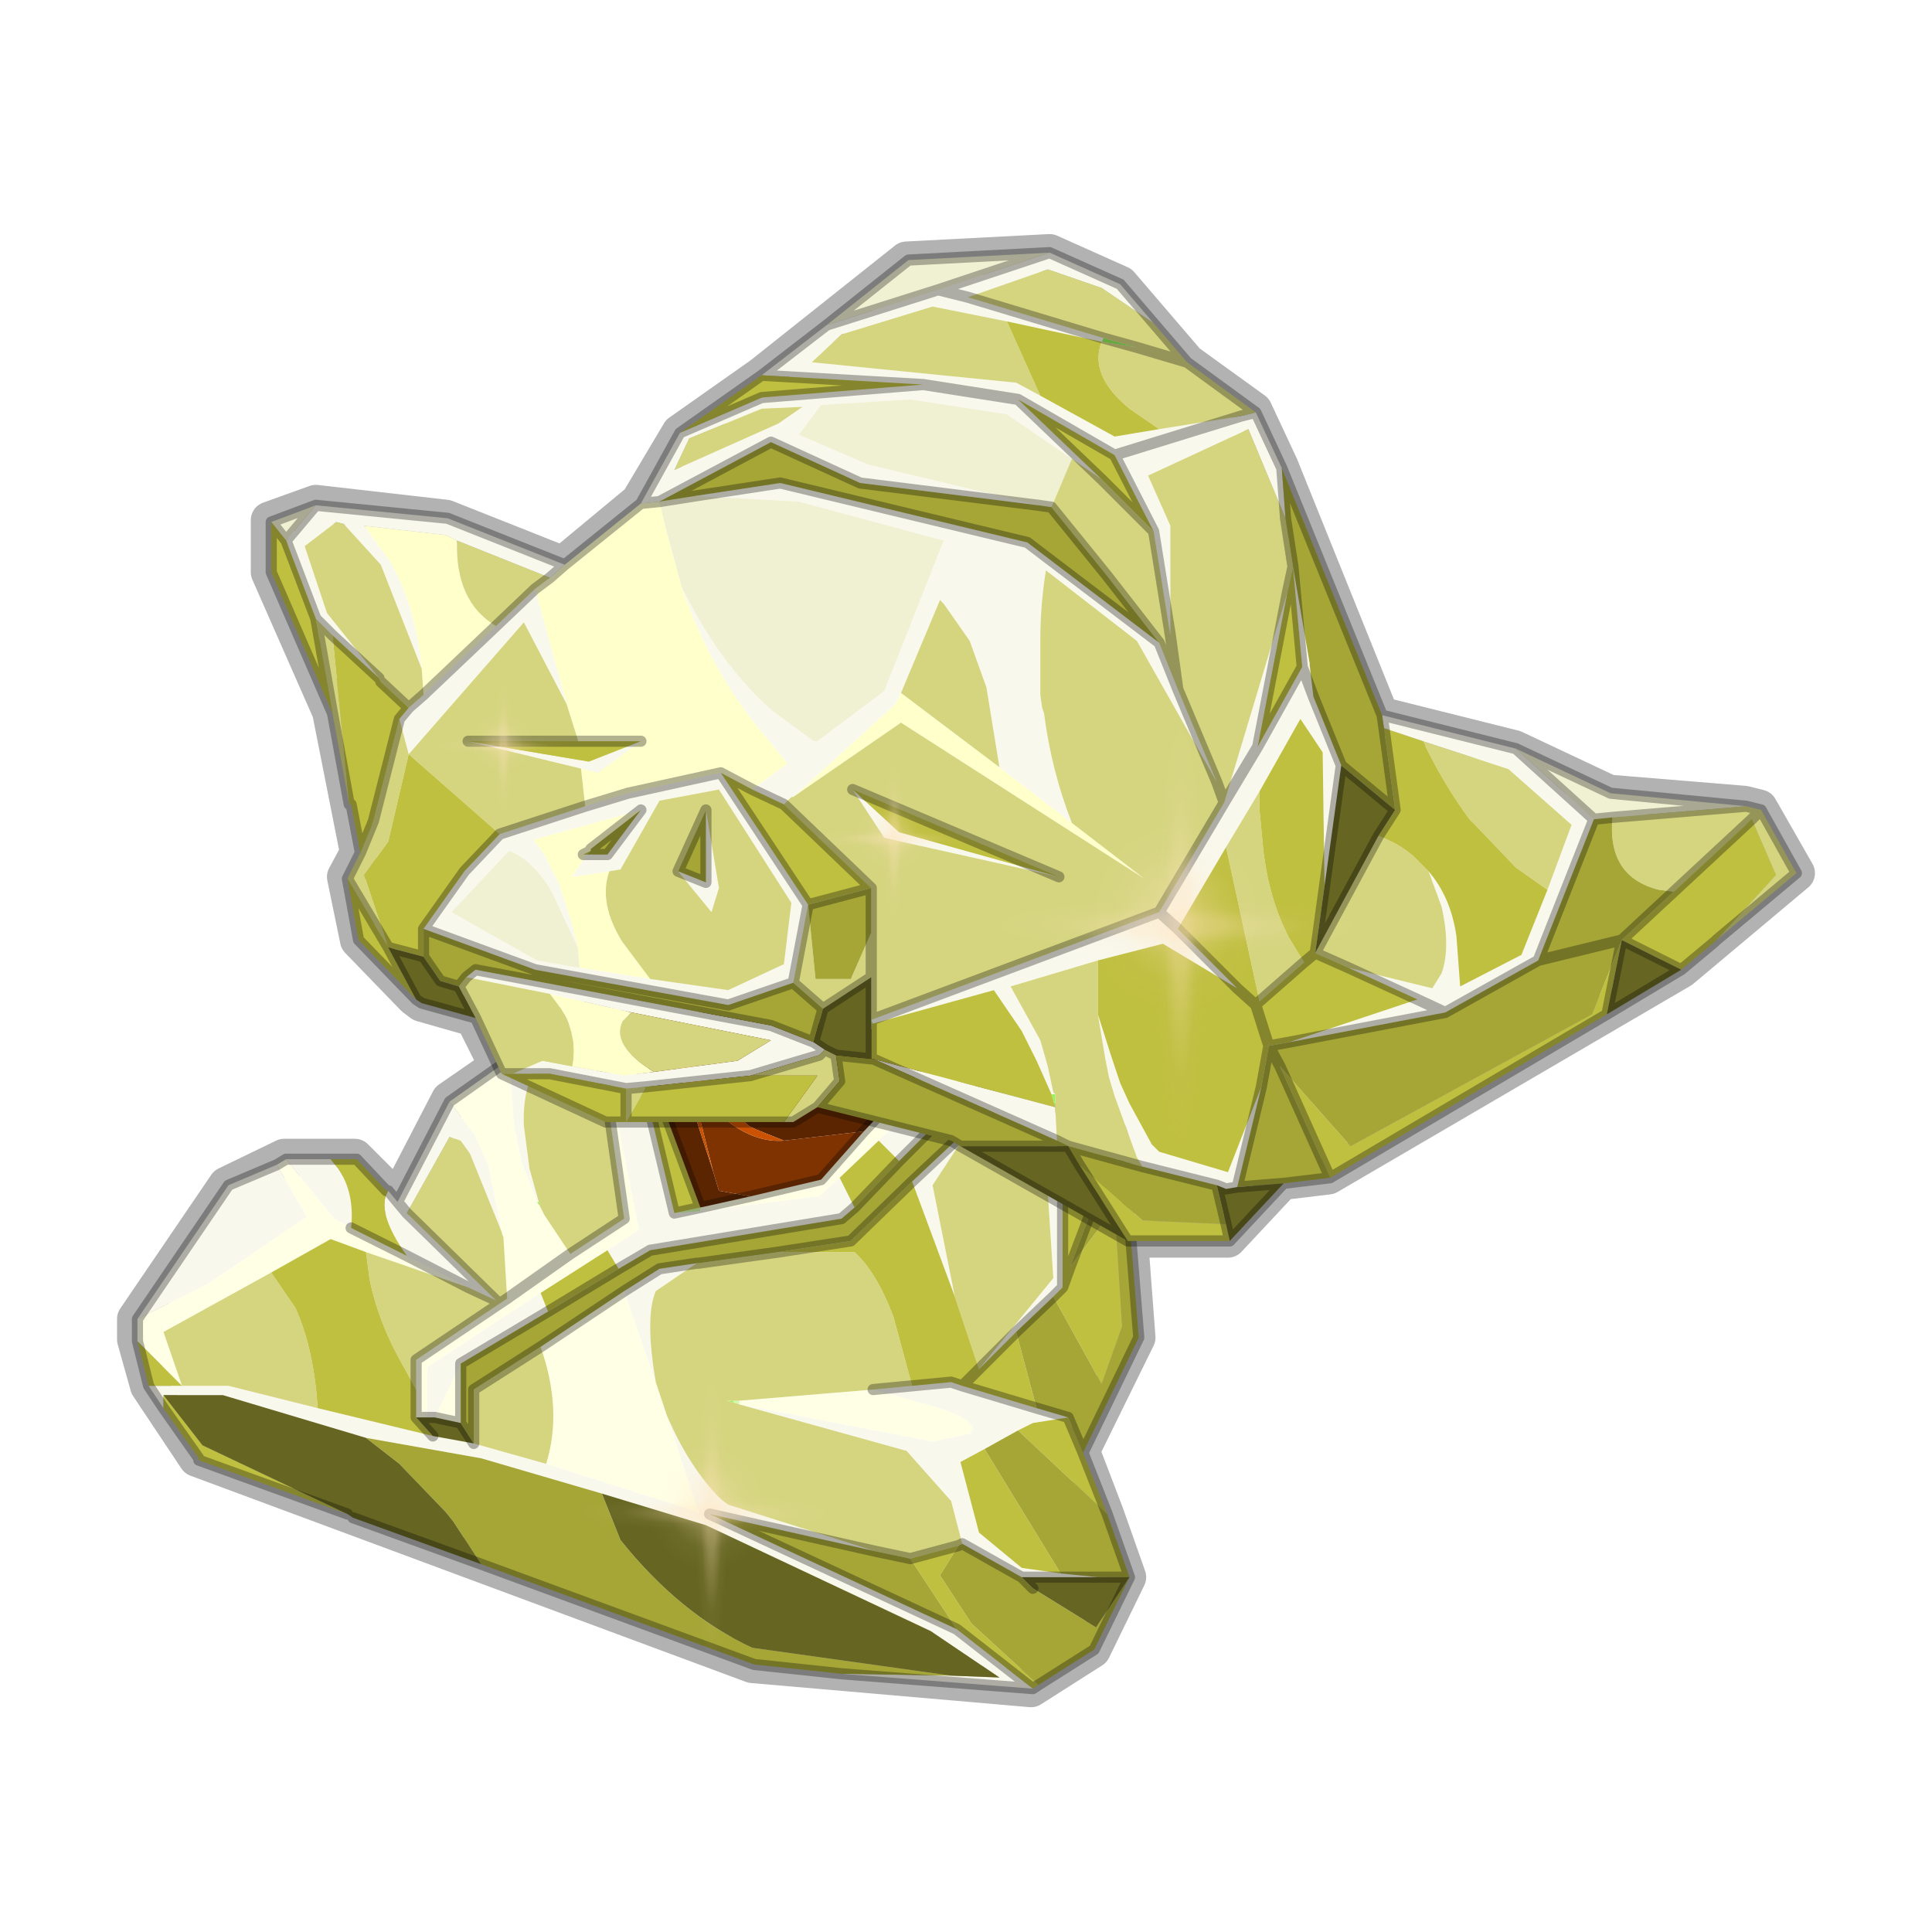 <?xml version="1.0" encoding="UTF-8" standalone="no"?>
<svg xmlns:xlink="http://www.w3.org/1999/xlink" height="52.0px" width="52.0px" xmlns="http://www.w3.org/2000/svg">
  <g transform="matrix(1.0, 0.0, 0.0, 1.0, 0.0, 0.0)">
    <use height="56.0" transform="matrix(1.0, 0.0, 0.0, 1.0, -2.0, -2.0)" width="56.0" xlink:href="#shape0"/>
    <use height="81.5" transform="matrix(0.058, 0.0, 0.0, 0.058, 21.65, 20.25)" width="81.5" xlink:href="#sprite0"/>
    <use height="81.5" transform="matrix(0.048, 0.0, 0.0, 0.048, 11.55, 18.15)" width="81.5" xlink:href="#sprite0"/>
    <use height="0.0" transform="matrix(0.101, 0.0, 0.0, 0.134, 28.55, 19.3)" width="0.0" xlink:href="#sprite2"/>
    <use height="0.0" transform="matrix(0.086, 0.023, -0.015, 0.058, 22.85, 37.25)" width="0.0" xlink:href="#sprite2"/>
    <use height="0.0" transform="matrix(0.109, 0.029, -0.006, 0.022, 15.7, 41.0)" width="0.0" xlink:href="#sprite2"/>
    <use height="0.0" transform="matrix(0.022, 0.038, -0.064, 0.037, 39.6, 24.9)" width="0.0" xlink:href="#sprite2"/>
    <use height="0.0" transform="matrix(0.02, 0.035, -0.05, 0.029, 16.8, 24.95)" width="0.0" xlink:href="#sprite2"/>
    <use height="81.5" transform="matrix(0.134, 0.0, 0.0, 0.151, 26.2, 18.85)" width="81.5" xlink:href="#sprite0"/>
    <use height="81.5" transform="matrix(0.089, 0.0, 0.0, 0.1, 15.45, 36.7)" width="81.5" xlink:href="#sprite0"/>
  </g>
  <defs>
    <g id="shape0" transform="matrix(1.0, 0.0, 0.0, 1.0, 2.0, 2.0)">
      <path d="M52.0 0.0 L52.0 52.0 0.0 52.0 0.0 0.0 52.0 0.0" fill="#795fa9" fill-opacity="0.0" fill-rule="evenodd" stroke="none"/>
      <path d="M47.35 21.75 L48.35 23.5 45.25 26.1 35.75 31.65 34.5 31.8 33.05 33.35 30.4 33.35 30.6 36.0 29.1 39.05 29.75 40.75 30.35 42.45 29.4 44.4 27.75 45.45 20.25 44.8 5.3 39.25 4.0 37.3 3.65 36.05 3.65 35.5 6.1 31.9 7.65 31.15 9.55 31.15 10.7 32.3 12.1 29.6 13.4 28.7 12.75 27.4 11.35 27.0 11.15 26.85 9.65 25.3 9.3 23.6 9.65 22.95 8.9 19.15 7.25 15.4 7.25 14.0 8.5 13.55 12.0 13.95 15.15 15.2 17.2 13.5 18.3 11.65 20.5 10.1 24.4 7.0 28.25 6.8 30.15 7.65 31.95 9.75 33.75 11.05 34.45 12.55 37.15 19.25 40.75 20.15 43.3 21.35 46.95 21.65 47.35 21.75 Z" fill="none" stroke="#000000" stroke-linecap="round" stroke-linejoin="round" stroke-opacity="0.302" stroke-width="1.0"/>
      <path d="M14.45 32.35 L14.5 32.35 14.55 32.5 14.45 32.35 M13.5 33.2 L13.5 33.15 13.55 33.3 13.5 33.2 M19.75 37.75 L19.55 37.7 19.75 37.7 19.75 37.75" fill="#92f458" fill-rule="evenodd" stroke="none"/>
      <path d="M18.85 32.6 L18.15 32.65 18.85 32.5 18.85 32.6 M19.9 37.7 L19.9 37.8 19.75 37.75 19.75 37.7 19.9 37.7" fill="#d1fba6" fill-rule="evenodd" stroke="none"/>
      <path d="M12.1 29.65 L13.8 28.45 13.75 29.1 13.85 30.35 14.05 31.3 14.45 32.3 14.45 32.35 14.55 32.5 14.65 32.7 15.35 33.75 16.8 32.8 16.05 27.55 16.1 27.55 17.2 33.1 16.35 33.65 14.55 34.8 11.5 36.8 11.5 38.15 11.2 38.15 11.2 37.4 11.2 36.6 13.65 34.95 15.35 33.75 13.65 34.95 13.55 33.3 13.5 33.15 13.15 31.4 12.8 30.6 12.7 30.45 12.1 29.65 M25.1 28.5 L25.65 28.85 23.65 30.7 22.6 31.7 22.05 32.2 18.85 32.6 18.85 32.5 20.2 32.2 22.1 31.75 23.25 30.45 25.1 28.5 M3.7 36.1 L3.7 35.5 5.6 34.55 8.25 32.75 7.45 31.35 7.7 31.2 9.0 32.8 9.45 33.05 10.95 33.8 12.6 34.65 9.85 33.7 8.9 33.35 7.3 34.25 4.4 35.85 4.9 37.3 3.7 36.1 M16.8 34.75 L17.65 37.2 17.95 38.1 18.8 40.7 14.7 39.4 Q15.15 37.95 14.55 36.25 L16.8 34.75 M12.4 36.7 L12.4 38.3 11.7 38.15 12.4 36.7 M23.5 37.4 L24.95 37.8 25.3 37.9 Q26.45 38.3 26.1 38.6 L26.05 38.6 25.1 38.8 19.9 37.8 19.9 37.7 23.5 37.4" fill="#ffffe6" fill-rule="evenodd" stroke="none"/>
      <path d="M7.7 31.2 L8.9 31.2 9.1 31.45 Q9.55 32.1 9.45 33.05 L9.0 32.8 7.7 31.2 M10.45 32.05 L10.7 32.35 12.1 29.65 12.7 30.45 12.8 30.6 13.15 31.4 13.5 33.15 12.65 31.05 12.4 30.7 12.1 30.6 10.95 32.65 10.7 32.35 10.95 32.65 13.35 35.0 12.6 34.65 10.95 33.8 Q10.1 32.6 10.45 32.05 M13.8 28.45 L15.95 26.95 16.75 27.0 16.8 27.0 18.15 32.65 18.85 32.6 22.05 32.2 22.6 31.7 23.0 32.5 22.65 32.8 17.5 33.65 16.65 34.15 16.35 33.65 17.2 33.1 16.1 27.55 16.05 27.55 14.6 28.5 Q14.05 29.15 14.1 30.3 L14.25 31.45 14.5 32.35 14.45 32.35 14.45 32.3 14.05 31.3 13.85 30.35 13.75 29.1 13.8 28.45 M25.65 28.85 L26.25 29.2 24.2 31.25 23.65 30.7 25.65 28.85 M28.05 29.75 L28.6 29.9 28.6 34.65 28.35 34.9 27.35 35.85 26.35 36.85 28.35 34.4 28.05 29.75 M27.8 45.45 L22.65 45.05 25.6 45.1 26.9 45.15 25.05 43.9 19.0 41.05 16.2 40.2 12.95 39.25 9.85 38.7 6.0 37.55 4.4 37.55 4.4 37.9 4.0 37.3 4.9 37.3 6.15 37.3 8.55 37.9 11.65 38.65 12.75 38.85 14.7 39.4 18.8 40.7 17.95 38.1 Q18.55 39.5 19.4 40.35 L19.6 40.5 23.55 41.75 19.1 40.75 25.75 43.85 27.8 45.45 M3.7 35.5 L6.15 31.9 7.45 31.35 8.25 32.75 5.6 34.55 3.7 35.5 M15.95 26.95 L16.05 27.55 15.95 26.95 M13.5 33.2 L13.5 33.15 13.5 33.2 M16.8 34.75 L17.75 34.15 18.75 34.0 17.65 34.75 Q17.35 35.45 17.65 37.2 L16.8 34.75 M24.55 31.8 L26.15 30.3 25.1 31.9 25.7 34.9 24.55 31.8 M14.55 34.8 L14.75 35.3 12.4 36.7 11.7 38.15 11.5 38.15 11.5 36.8 14.55 34.8 M23.5 37.4 L24.55 37.3 25.6 37.2 25.9 37.3 27.9 37.9 28.75 38.15 27.8 38.3 27.4 38.5 26.5 39.0 25.85 39.35 26.35 41.25 27.5 42.2 28.55 42.35 29.55 42.45 27.5 42.45 25.9 41.55 25.6 40.4 24.4 39.05 19.9 37.8 25.1 38.8 26.05 38.6 26.1 38.6 Q26.45 38.3 25.3 37.9 L24.95 37.8 23.5 37.4" fill="#f9f8ec" fill-rule="evenodd" stroke="none"/>
      <path d="M27.05 29.45 L28.05 29.75 28.35 34.4 26.35 36.85 25.7 34.9 25.1 31.9 26.15 30.3 27.05 29.45 M4.9 37.3 L4.4 35.85 7.3 34.25 7.95 35.2 Q8.45 36.3 8.55 37.9 L6.15 37.3 4.9 37.3 M9.85 33.7 L12.6 34.65 13.35 35.0 10.95 32.65 12.1 30.6 12.4 30.7 12.65 31.05 13.5 33.15 13.5 33.2 13.55 33.3 13.65 34.95 11.2 36.6 11.2 37.4 10.9 36.85 Q10.2 35.65 9.95 34.45 L9.85 33.7 M14.5 32.35 L14.25 31.45 14.1 30.3 Q14.05 29.15 14.6 28.5 L16.05 27.55 16.8 32.8 15.35 33.75 14.65 32.7 14.55 32.5 14.5 32.35 M18.75 34.0 L18.8 34.0 20.95 33.7 23.0 33.7 Q23.6 34.25 24.05 35.45 L24.55 37.3 23.5 37.4 19.9 37.7 19.75 37.7 19.55 37.7 19.75 37.75 19.9 37.8 24.4 39.05 25.6 40.4 25.9 41.55 25.8 41.6 24.5 41.95 23.55 41.75 19.6 40.5 19.4 40.35 Q18.55 39.5 17.95 38.1 L17.65 37.2 Q17.35 35.45 17.65 34.75 L18.75 34.0 M12.75 38.85 L12.75 37.4 14.55 36.25 Q15.15 37.95 14.7 39.4 L12.75 38.85" fill="#d5d580" fill-rule="evenodd" stroke="none"/>
      <path d="M8.9 31.2 L9.6 31.2 10.4 32.05 10.45 32.05 Q10.1 32.6 10.95 33.8 L9.45 33.05 Q9.55 32.1 9.1 31.45 L8.9 31.2 M28.6 29.9 L30.2 30.4 28.8 34.1 28.6 34.65 28.6 29.9 M29.15 39.1 L29.8 40.75 27.4 38.5 27.8 38.3 28.75 38.15 29.15 39.1 M27.95 45.35 L27.8 45.45 25.75 43.85 24.5 41.95 25.8 41.6 25.3 42.4 26.15 43.7 27.95 45.35 M9.35 40.75 L5.35 39.3 5.35 39.25 4.4 37.9 4.4 37.55 5.45 38.9 9.35 40.75 M4.0 37.3 L3.7 36.1 4.9 37.3 4.0 37.3 M7.3 34.25 L8.9 33.35 9.85 33.7 9.95 34.45 Q10.2 35.65 10.9 36.85 L11.2 37.4 11.2 38.15 11.65 38.65 8.55 37.9 Q8.45 36.3 7.95 35.2 L7.3 34.25 M20.95 33.7 L22.9 33.4 24.55 31.8 25.7 34.9 26.35 36.85 25.9 37.3 26.35 36.85 27.35 35.85 27.9 37.9 25.9 37.3 25.6 37.2 24.55 37.3 24.05 35.45 Q23.6 34.25 23.0 33.7 L20.95 33.7 M16.35 33.65 L16.65 34.15 14.75 35.3 14.55 34.8 16.35 33.65 M23.0 32.5 L22.6 31.7 23.65 30.7 24.2 31.25 23.0 32.5 M18.15 32.65 L16.8 27.0 18.85 32.5 18.15 32.65 M28.35 34.9 L28.6 34.65 28.8 34.1 30.0 32.5 30.2 35.7 29.65 37.25 28.35 34.9 M28.55 42.35 L27.5 42.2 26.35 41.25 25.85 39.35 26.5 39.0 28.55 42.35" fill="#bfbf40" fill-rule="evenodd" stroke="none"/>
      <path d="M26.25 29.2 L27.05 29.45 26.15 30.3 24.55 31.8 22.9 33.4 20.95 33.7 18.8 34.0 18.75 34.0 17.75 34.15 16.8 34.75 14.55 36.25 12.75 37.4 12.75 38.85 12.4 38.3 12.4 36.7 14.75 35.3 16.65 34.15 17.5 33.65 22.65 32.8 23.0 32.5 24.2 31.25 26.25 29.2 M30.2 30.4 L30.65 36.0 29.15 39.1 28.75 38.15 27.9 37.9 27.35 35.85 28.35 34.9 29.65 37.25 30.2 35.7 30.0 32.5 28.8 34.1 30.2 30.4 M29.8 40.75 L30.4 42.45 29.45 44.4 27.95 45.35 26.15 43.7 25.3 42.4 25.8 41.6 25.9 41.55 27.5 42.45 27.8 42.75 29.5 43.8 30.4 42.45 29.55 42.45 28.55 42.35 26.5 39.0 27.4 38.5 29.8 40.75 M22.65 45.05 L20.3 44.8 12.95 42.1 12.2 40.95 12.0 40.7 10.75 39.4 9.85 38.7 12.95 39.25 16.2 40.2 16.7 41.45 Q18.3 43.45 20.25 44.35 L25.6 45.1 22.65 45.05 M23.55 41.75 L24.5 41.95 25.75 43.85 19.1 40.75 23.55 41.75" fill="#a6a637" fill-rule="evenodd" stroke="none"/>
      <path d="M12.95 42.1 L9.5 40.85 9.35 40.75 5.45 38.9 4.4 37.55 6.0 37.55 9.85 38.7 10.75 39.4 12.0 40.7 12.2 40.95 12.95 42.1 M11.65 38.65 L11.2 38.15 11.5 38.15 11.7 38.15 12.4 38.3 12.75 38.85 11.65 38.65 M27.5 42.45 L29.55 42.45 30.4 42.45 29.5 43.8 27.8 42.75 27.5 42.45 M16.2 40.2 L19.0 41.05 25.05 43.9 26.9 45.15 25.6 45.1 20.25 44.35 Q18.3 43.45 16.7 41.45 L16.2 40.2" fill="#666622" fill-rule="evenodd" stroke="none"/>
      <path d="M16.8 27.0 L17.45 27.1 23.95 27.75 25.1 28.5 23.25 30.45 21.1 30.7 20.6 30.5 20.35 30.4 20.15 30.3 Q18.65 28.95 17.9 27.55 L19.2 31.55 19.35 32.05 20.2 32.2 18.85 32.5 16.8 27.0" fill="#5c2501" fill-rule="evenodd" stroke="none"/>
      <path d="M20.2 32.2 L19.35 32.05 19.2 31.55 18.6 29.15 Q19.85 30.8 21.1 30.7 L23.25 30.45 22.1 31.75 20.2 32.2" fill="#7e3301" fill-rule="evenodd" stroke="none"/>
      <path d="M19.2 31.55 L17.9 27.55 Q18.65 28.95 20.15 30.3 L20.35 30.4 20.6 30.5 21.1 30.7 Q19.85 30.8 18.6 29.15 L19.2 31.55" fill="#ca5202" fill-rule="evenodd" stroke="none"/>
      <path d="M7.7 31.2 L8.9 31.2 9.6 31.2 10.4 32.05 M10.45 32.05 L10.7 32.35 12.1 29.65 13.8 28.45 15.95 26.95 16.75 27.0 16.8 27.0 17.45 27.1 23.95 27.75 25.1 28.5 25.65 28.85 26.25 29.2 27.05 29.45 28.05 29.75 28.6 29.9 30.2 30.4 30.65 36.0 29.15 39.1 29.8 40.75 30.4 42.45 29.45 44.4 27.95 45.35 27.8 45.45 22.65 45.05 20.3 44.8 12.95 42.1 9.5 40.85 M9.35 40.75 L5.35 39.3 5.35 39.25 4.4 37.9 4.0 37.3 3.7 36.1 3.7 35.5 6.15 31.9 7.45 31.35 7.7 31.2 M12.6 34.65 L10.95 33.8 9.45 33.05 M11.65 38.65 L11.2 38.15 11.2 37.4 11.2 36.6 13.65 34.95 15.35 33.75 16.8 32.8 16.05 27.55 15.95 26.95 M10.7 32.35 L10.95 32.65 13.35 35.0 12.6 34.65 M16.8 34.75 L17.75 34.15 18.75 34.0 M18.8 34.0 L20.95 33.7 22.9 33.4 24.55 31.8 26.15 30.3 27.05 29.45 M14.75 35.3 L16.65 34.15 17.5 33.65 22.65 32.8 23.0 32.5 24.2 31.25 26.25 29.2 M18.15 32.65 L16.8 27.0 18.85 32.5 20.2 32.2 22.1 31.75 23.25 30.45 25.1 28.5 M14.55 36.25 L16.8 34.75 M12.75 38.85 L12.75 37.4 14.55 36.25 M14.75 35.3 L12.4 36.7 12.4 38.3 12.75 38.85 M25.9 37.3 L26.35 36.85 27.35 35.85 28.35 34.9 28.6 34.65 28.6 29.9 M24.55 37.3 L23.5 37.4 M25.9 41.55 L27.5 42.45 29.55 42.45 30.4 42.45 M28.75 38.15 L27.9 37.9 25.9 37.3 25.6 37.2 24.55 37.3 M28.8 34.1 L28.6 34.65 M28.8 34.1 L30.2 30.4 M18.85 32.5 L18.15 32.65 M28.75 38.15 L29.15 39.1 M27.8 42.75 L27.5 42.45 M24.5 41.95 L23.55 41.75 19.1 40.75 25.75 43.85 27.8 45.45 M24.5 41.95 L25.8 41.6 25.9 41.55 M12.4 38.3 L11.7 38.15 11.5 38.15 11.2 38.15" fill="none" stroke="#000000" stroke-linecap="round" stroke-linejoin="round" stroke-opacity="0.302" stroke-width="0.3"/>
      <path d="M29.65 9.2 L29.7 9.1 30.6 9.35 29.65 9.2 M23.45 27.45 L23.5 27.55 23.45 27.55 23.45 27.45 M28.3 29.45 L28.4 29.45 28.4 29.8 28.3 29.45" fill="#92f458" fill-rule="evenodd" stroke="none"/>
      <path d="M15.2 15.2 L17.25 13.55 17.75 13.5 17.9 14.15 18.35 15.8 Q19.05 17.85 20.3 19.45 L21.2 20.55 20.25 21.25 19.4 20.8 16.9 21.35 15.75 21.7 15.55 19.9 15.25 18.95 14.4 15.85 14.8 15.55 15.2 15.2 M11.35 18.0 Q11.15 16.15 10.45 15.05 L9.8 14.15 12.0 14.4 12.3 14.55 Q12.25 16.2 13.35 16.85 L11.4 18.7 11.35 18.0 M21.35 21.45 L24.1 18.95 24.25 18.65 26.9 20.65 28.85 22.15 30.8 23.65 24.25 19.45 21.35 21.45 M15.9 22.9 L15.7 23.0 15.8 23.0 15.4 23.6 16.4 23.45 Q16.1 24.3 16.75 25.35 L17.5 26.35 15.6 26.05 15.55 25.5 15.4 24.9 15.05 23.8 14.65 23.0 14.35 22.6 17.25 21.8 15.9 22.85 15.9 22.9 M15.4 28.7 Q15.55 27.85 15.1 27.15 L14.8 26.75 17.0 27.25 16.75 27.5 Q16.45 28.15 17.6 28.85 L16.8 28.95 15.4 28.7" fill="#ffffcc" fill-rule="evenodd" stroke="none"/>
      <path d="M8.5 13.6 L12.05 13.95 15.2 15.2 14.8 15.55 12.3 14.55 12.0 14.4 9.8 14.15 10.45 15.05 Q11.15 16.15 11.35 18.0 L10.25 15.2 9.25 14.1 9.05 14.05 8.2 14.7 8.8 16.5 10.2 18.25 8.95 17.1 8.5 16.65 7.7 14.55 8.5 13.6 M17.25 13.55 L18.3 11.65 20.5 10.7 24.85 10.35 27.4 10.75 24.85 10.35 20.5 10.1 22.25 8.75 25.25 7.8 26.05 8.0 25.25 7.8 28.25 6.8 30.15 7.65 31.05 8.7 29.65 7.75 28.2 7.25 26.05 8.0 29.7 9.1 29.65 9.2 27.1 8.65 25.1 8.25 22.65 9.0 21.85 9.75 27.35 10.3 28.0 10.65 30.0 11.75 31.2 11.55 33.4 11.2 33.8 11.1 34.5 12.6 34.6 13.95 33.6 11.55 30.9 12.8 31.5 14.15 31.5 17.1 31.05 14.3 30.0 12.25 27.4 10.75 29.65 12.9 28.85 12.35 27.1 11.15 24.5 10.75 22.1 10.9 21.5 11.7 23.35 12.5 27.95 13.6 23.15 13.0 20.75 11.9 17.75 13.5 17.25 13.55 M37.2 19.25 L40.8 20.15 42.9 22.05 41.4 25.85 38.9 27.25 38.15 26.9 38.9 27.25 34.7 28.05 38.15 26.9 36.3 26.05 38.55 26.6 38.8 26.2 Q39.05 25.5 38.8 24.4 L38.45 23.45 Q39.05 24.15 39.2 25.2 L39.3 26.55 40.95 25.7 41.65 23.95 42.3 22.2 40.6 20.7 38.3 19.95 37.25 19.6 37.2 19.25 M18.55 11.8 L18.15 12.65 20.95 11.4 21.6 10.95 20.5 11.0 18.55 11.8 M18.35 15.8 Q19.35 17.85 20.75 19.1 L21.9 19.95 22.0 19.95 23.8 18.6 25.4 14.55 21.5 13.5 18.7 13.35 21.0 13.0 27.65 14.6 31.2 17.3 31.7 18.55 32.75 21.05 30.6 17.25 28.15 15.35 Q28.0 16.3 28.0 17.2 L28.0 18.7 28.05 19.05 28.1 19.2 Q28.3 20.75 28.85 22.15 L26.9 20.65 26.55 18.5 26.1 17.25 25.4 16.25 25.3 16.15 24.25 18.65 24.1 18.95 21.35 21.45 21.3 21.45 21.1 21.65 20.25 21.25 21.2 20.55 20.3 19.45 Q19.05 17.85 18.35 15.8 M18.25 23.45 L19.0 23.75 19.0 21.8 19.35 23.9 19.15 24.55 18.25 23.45 M15.8 23.0 L16.35 23.0 17.25 21.8 14.35 22.6 14.65 23.0 15.05 23.8 15.4 24.9 15.55 25.5 14.85 24.0 Q14.35 23.15 13.7 22.9 L12.15 24.55 14.45 25.85 15.6 26.05 17.5 26.35 19.6 26.65 21.1 25.95 21.3 24.3 19.35 21.25 17.75 21.55 16.7 23.4 16.4 23.45 15.4 23.6 15.8 23.0 M15.75 21.7 L16.9 21.35 19.4 20.8 21.75 24.35 21.35 26.45 19.6 27.05 14.4 26.1 11.4 25.0 12.5 23.45 13.45 22.45 15.75 21.7 M23.45 27.45 L31.2 24.55 32.95 21.6 34.65 15.95 33.85 20.1 32.95 21.6 33.85 20.1 35.05 17.95 34.8 15.25 35.25 17.85 35.25 17.9 35.35 18.75 36.1 20.6 35.65 23.85 35.6 20.25 35.0 19.35 33.9 21.3 33.0 22.8 31.7 25.0 33.3 26.6 31.3 25.4 29.55 25.85 27.2 26.55 28.0 28.0 28.2 28.7 28.35 29.4 28.4 29.45 28.3 29.45 27.9 28.55 27.5 27.75 26.75 26.65 23.5 27.55 23.45 27.45 M11.4 18.7 L13.35 16.85 14.4 15.85 15.25 18.95 14.1 16.75 11.0 20.3 10.75 19.35 11.0 19.05 11.4 18.7 M12.55 26.3 L12.8 26.1 20.75 27.6 21.9 28.05 22.2 28.25 22.05 28.4 20.2 28.95 17.4 29.25 16.85 29.3 14.8 28.9 13.8 28.9 14.6 28.55 15.4 28.7 16.8 28.95 17.6 28.85 19.85 28.55 20.75 28.0 17.0 27.25 14.8 26.75 12.55 26.3 M31.2 24.55 L31.7 25.0 31.2 24.55 M23.5 28.5 L28.4 29.8 28.45 30.7 23.5 28.5 M33.4 11.2 L30.0 12.25 33.4 11.2 M35.05 17.95 L35.35 18.75 35.05 17.95 M29.55 27.3 L29.9 28.4 30.15 29.15 30.4 29.7 31.0 30.8 31.2 31.0 33.05 31.55 33.95 29.25 33.3 31.95 33.0 32.0 32.75 31.9 30.75 31.4 30.6 31.15 30.0 29.5 29.85 29.0 29.75 28.5 29.55 27.3" fill="#f9f8ec" fill-rule="evenodd" stroke="none"/>
      <path d="M7.3 14.05 L8.5 13.6 7.7 14.55 7.3 14.05 M22.25 8.75 L24.45 7.0 28.25 6.8 25.25 7.8 22.25 8.75 M40.8 20.15 L43.35 21.35 47.0 21.7 43.4 22.0 42.9 22.05 40.8 20.15 M27.95 13.6 L23.35 12.5 21.5 11.7 22.1 10.9 24.5 10.75 27.1 11.15 28.85 12.35 28.3 13.65 27.95 13.6 M17.75 13.5 L18.7 13.35 21.5 13.5 25.4 14.55 23.8 18.6 22.0 19.95 21.9 19.95 20.75 19.1 Q19.35 17.85 18.35 15.8 L17.9 14.15 17.75 13.5 M15.6 26.05 L14.45 25.85 12.15 24.55 13.7 22.9 Q14.35 23.15 14.85 24.0 L15.55 25.5 15.6 26.05" fill="#f0f0d2" fill-rule="evenodd" stroke="none"/>
      <path d="M31.05 8.7 L31.95 9.75 33.8 11.1 33.4 11.2 31.2 11.55 30.4 11.0 Q29.3 10.1 29.65 9.2 L30.6 9.35 31.95 9.75 30.6 9.35 29.7 9.1 26.05 8.0 28.2 7.25 29.65 7.75 31.05 8.7 M47.0 21.7 L47.4 21.8 48.35 23.5 46.2 25.3 47.8 23.55 47.15 22.05 45.05 24.0 44.65 23.95 Q43.25 23.6 43.4 22.0 L47.0 21.7 M22.0 29.8 L21.35 30.2 21.1 30.2 22.0 28.95 20.2 28.95 22.05 28.4 22.2 28.25 22.5 28.4 22.6 29.1 22.0 29.8 M13.5 28.9 L12.8 27.4 12.35 26.55 12.55 26.3 14.8 26.75 15.1 27.15 Q15.55 27.85 15.4 28.7 L14.6 28.55 13.8 28.9 13.5 28.9 M9.35 23.65 L9.7 22.95 10.05 22.1 10.75 19.35 11.0 20.3 14.1 16.75 15.25 18.95 15.55 19.9 15.75 21.7 13.45 22.45 11.0 20.3 10.45 22.65 9.8 23.55 10.45 25.5 9.35 23.65 M9.4 21.65 L8.95 19.2 8.5 16.65 8.95 17.1 9.4 21.65 M10.2 18.25 L8.8 16.5 8.2 14.7 9.05 14.05 9.25 14.1 10.25 15.2 11.35 18.0 11.4 18.7 11.0 19.05 10.25 18.35 10.2 18.25 M12.3 14.55 L14.8 15.55 14.4 15.85 13.35 16.85 Q12.25 16.2 12.3 14.55 M28.0 10.65 L27.35 10.3 21.85 9.75 22.65 9.0 25.1 8.25 27.1 8.65 28.0 10.65 M28.85 12.35 L29.65 12.9 31.05 14.3 31.5 17.1 31.5 14.15 30.9 12.8 33.6 11.55 34.6 13.95 34.7 14.6 34.8 15.25 34.65 15.95 32.95 21.6 31.2 24.55 23.45 27.45 23.45 26.3 23.45 25.1 23.45 26.3 22.15 27.15 21.35 26.45 21.75 24.35 21.95 26.35 22.9 26.35 23.45 25.1 23.45 23.9 21.1 21.65 21.3 21.45 21.35 21.45 24.25 19.45 30.8 23.65 28.85 22.15 Q28.3 20.75 28.1 19.2 L28.05 19.05 28.0 18.7 28.0 17.2 Q28.0 16.3 28.15 15.35 L30.6 17.25 32.75 21.05 31.7 18.55 31.2 17.3 29.8 15.5 28.3 13.65 28.85 12.35 M18.55 11.8 L20.5 11.0 21.6 10.95 20.95 11.4 18.15 12.65 18.55 11.8 M24.25 18.65 L25.3 16.15 25.4 16.25 26.1 17.25 26.55 18.5 26.9 20.65 24.25 18.65 M19.0 21.8 L18.25 23.45 19.15 24.55 19.35 23.9 19.0 21.8 M16.4 23.45 L16.7 23.4 17.75 21.55 19.35 21.25 21.3 24.3 21.1 25.95 19.6 26.65 17.5 26.35 16.75 25.35 Q16.1 24.3 16.4 23.45 M32.75 21.05 L32.95 21.6 32.75 21.05 M16.85 29.3 L17.4 29.25 16.85 30.2 16.85 29.3 M17.6 28.85 Q16.45 28.15 16.75 27.5 L17.0 27.25 20.75 28.0 19.85 28.55 17.6 28.85 M28.4 29.45 L28.35 29.4 28.2 28.7 28.0 28.0 27.2 26.55 29.55 25.85 29.55 27.3 29.75 28.5 29.85 29.0 30.0 29.5 30.6 31.15 30.75 31.4 28.75 30.85 28.45 30.7 28.4 29.8 28.4 29.45 M31.7 18.55 L31.5 17.1 31.7 18.55 M38.3 19.95 L40.6 20.7 42.3 22.2 41.65 23.95 40.8 23.35 39.7 22.2 39.55 22.05 Q38.85 21.1 38.3 19.95 M38.45 23.45 L38.8 24.4 Q39.05 25.5 38.8 26.2 L38.55 26.6 36.3 26.05 35.4 25.65 37.1 22.5 Q37.65 22.7 38.05 23.05 L38.45 23.45 M33.9 21.3 L33.9 21.8 34.0 22.85 Q34.15 24.2 34.7 25.25 L35.1 25.9 33.9 26.95 33.0 22.8 33.9 21.3 M47.4 21.8 L47.15 22.05 47.4 21.8" fill="#d5d580" fill-rule="evenodd" stroke="none"/>
      <path d="M8.95 19.2 L7.3 15.4 7.3 14.05 7.7 14.55 8.5 16.65 8.95 19.2 M18.3 11.65 L20.5 10.1 24.85 10.35 20.5 10.7 18.3 11.65 M46.2 25.3 L46.15 25.35 45.25 26.1 43.65 25.3 43.25 27.3 35.8 31.7 34.45 28.7 36.35 30.85 42.85 27.3 43.65 25.3 45.05 24.0 47.15 22.05 47.8 23.55 46.2 25.3 M33.1 33.4 L30.35 33.4 29.05 31.35 30.75 32.85 33.0 32.95 33.1 33.4 M21.1 30.2 L16.85 30.2 16.3 30.2 13.5 28.9 13.8 28.9 14.8 28.9 16.85 29.3 16.85 30.2 17.4 29.25 20.2 28.95 22.0 28.95 21.1 30.2 M11.2 26.9 L9.65 25.3 9.35 23.65 10.45 25.5 9.8 23.55 10.45 22.65 11.0 20.3 13.45 22.45 12.5 23.45 11.4 25.0 11.4 25.75 10.45 25.5 11.2 26.9 M9.7 22.95 L9.45 21.65 9.4 21.65 8.95 17.1 10.2 18.25 10.25 18.35 11.0 19.05 10.75 19.35 10.05 22.1 9.7 22.95 M28.0 10.65 L27.1 8.65 29.65 9.2 Q29.3 10.1 30.4 11.0 L31.2 11.55 30.0 11.75 28.0 10.65 M29.65 12.9 L27.4 10.75 30.0 12.25 31.05 14.3 29.65 12.9 M15.9 22.9 L15.8 23.0 15.7 23.0 15.9 22.9 M19.4 20.8 L20.25 21.25 21.1 21.65 23.45 23.9 21.75 24.35 19.4 20.8 M23.45 27.55 L23.5 27.55 26.75 26.65 27.5 27.75 27.9 28.55 28.3 29.45 28.4 29.8 23.5 28.5 23.45 28.5 23.45 27.55 M29.55 25.85 L31.3 25.4 33.3 26.6 31.7 25.0 33.0 22.8 33.9 26.95 33.8 27.05 34.15 28.15 33.8 27.05 33.3 26.6 33.8 27.05 33.9 26.95 35.1 25.9 34.7 25.25 Q34.15 24.2 34.0 22.85 L33.9 21.8 33.9 21.3 35.0 19.35 35.6 20.25 35.65 23.85 35.4 25.65 36.3 26.05 38.15 26.9 34.7 28.05 34.15 28.15 33.95 29.25 33.05 31.55 31.2 31.0 31.0 30.8 30.4 29.7 30.15 29.15 29.9 28.4 29.55 27.3 29.55 25.85 M37.55 21.8 L37.25 19.6 38.3 19.95 Q38.85 21.1 39.55 22.05 L39.7 22.2 40.8 23.35 41.65 23.95 40.95 25.7 39.3 26.55 39.2 25.2 Q39.05 24.15 38.45 23.45 L38.05 23.05 Q37.65 22.7 37.1 22.5 L37.55 21.8 M33.85 20.1 L34.65 15.95 34.8 15.25 35.05 17.95 33.85 20.1 M35.4 25.65 L35.1 25.9 35.4 25.65" fill="#bfbf40" fill-rule="evenodd" stroke="none"/>
      <path d="M34.5 12.6 L37.2 19.25 37.25 19.6 37.55 21.8 36.1 20.6 35.35 18.75 35.25 17.9 35.25 17.85 34.8 15.25 34.7 14.6 34.8 15.25 34.7 14.6 34.6 13.95 34.5 12.6 M35.8 31.7 L34.55 31.85 33.3 31.95 33.95 29.25 34.15 28.15 34.45 28.7 34.15 28.15 34.7 28.05 38.9 27.25 41.4 25.85 42.9 22.05 43.4 22.0 Q43.25 23.6 44.65 23.95 L45.05 24.0 43.65 25.3 42.85 27.3 36.35 30.85 34.45 28.7 35.8 31.7 M25.85 30.85 L25.6 30.7 22.0 29.8 22.6 29.1 22.5 28.4 23.45 28.5 23.5 28.5 28.45 30.7 28.75 30.85 30.75 31.4 32.75 31.9 33.0 32.95 30.75 32.85 29.05 31.35 28.75 30.85 25.85 30.85 M17.75 13.5 L20.75 11.9 23.15 13.0 27.95 13.6 28.3 13.65 29.8 15.5 31.2 17.3 27.65 14.6 21.0 13.0 18.7 13.35 17.75 13.5 M19.0 21.8 L19.0 23.75 18.25 23.45 19.0 21.8 M15.8 23.0 L15.9 22.9 15.9 22.85 17.25 21.8 16.35 23.0 15.8 23.0 M23.45 25.1 L22.9 26.35 21.95 26.35 21.75 24.35 23.45 23.9 23.45 25.1 M11.4 25.0 L14.4 26.1 19.6 27.05 21.35 26.45 22.15 27.15 21.9 28.05 20.75 27.6 12.8 26.1 12.55 26.3 12.35 26.55 11.85 26.4 11.4 25.75 11.4 25.0 M41.4 25.85 L43.65 25.3 41.4 25.85" fill="#a6a637" fill-rule="evenodd" stroke="none"/>
      <path d="M45.25 26.1 L43.25 27.3 43.65 25.3 45.25 26.1 M34.55 31.85 L33.1 33.4 33.0 32.95 32.75 31.9 33.0 32.0 33.3 31.95 34.55 31.85 M30.35 33.4 L25.85 30.85 28.75 30.85 29.05 31.35 30.35 33.4 M12.8 27.4 L11.35 27.0 11.2 26.9 10.45 25.5 11.4 25.75 11.85 26.4 12.35 26.55 12.8 27.4 M23.45 26.3 L23.45 27.45 23.45 27.55 23.45 28.5 22.5 28.4 22.2 28.25 21.9 28.05 22.15 27.15 23.45 26.3 M36.1 20.6 L37.55 21.8 37.1 22.5 35.4 25.65 35.65 23.85 36.1 20.6" fill="#666622" fill-rule="evenodd" stroke="none"/>
      <path d="M8.95 19.2 L7.3 15.4 7.3 14.05 8.5 13.6 12.05 13.95 15.2 15.2 17.25 13.55 18.3 11.65 20.5 10.1 22.25 8.75 24.45 7.0 28.25 6.8 30.15 7.65 31.05 8.7 31.95 9.75 33.8 11.1 34.5 12.6 37.2 19.25 40.8 20.15 43.35 21.35 47.0 21.7 47.4 21.8 48.35 23.5 46.2 25.3 M46.15 25.35 L45.25 26.1 43.25 27.3 35.8 31.7 34.55 31.85 33.1 33.4 30.35 33.4 25.85 30.85 25.6 30.7 22.0 29.8 21.35 30.2 21.1 30.2 16.85 30.2 16.3 30.2 13.5 28.9 12.8 27.4 11.35 27.0 11.2 26.9 9.65 25.3 9.35 23.65 9.7 22.95 9.45 21.65 M9.4 21.65 L8.95 19.2 8.5 16.65 7.7 14.55 7.3 14.05 M14.8 15.55 L15.2 15.2 M8.5 13.6 L7.7 14.55 M29.7 9.1 L26.05 8.0 25.25 7.8 22.25 8.75 M17.25 13.55 L17.75 13.5 20.75 11.9 23.15 13.0 27.95 13.6 28.3 13.65 29.8 15.5 31.2 17.3 27.65 14.6 21.0 13.0 18.7 13.35 17.75 13.5 M29.65 12.9 L27.4 10.75 24.85 10.35 20.5 10.7 18.3 11.65 M32.75 21.05 L31.7 18.55 31.2 17.3 M18.25 23.45 L19.0 23.75 19.0 21.8 18.25 23.45 M15.9 22.9 L15.7 23.0 15.8 23.0 16.35 23.0 17.25 21.8 15.9 22.85 15.9 22.9 M15.75 21.7 L16.9 21.35 19.4 20.8 20.25 21.25 21.1 21.65 23.45 23.9 21.75 24.35 19.4 20.8 M21.35 26.45 L21.75 24.35 M23.45 25.1 L23.45 23.9 M23.45 25.1 L23.45 26.3 23.45 27.45 31.2 24.55 32.95 21.6 32.75 21.05 M13.35 16.85 L11.4 18.7 11.0 19.05 10.75 19.35 10.05 22.1 9.7 22.95 M14.4 15.85 L13.35 16.85 M15.75 21.7 L13.45 22.45 12.5 23.45 11.4 25.0 14.4 26.1 19.6 27.05 21.35 26.45 22.15 27.15 23.45 26.3 M10.25 18.35 L11.0 19.05 M8.95 17.1 L10.2 18.25 M8.5 16.65 L8.95 17.1 M10.45 25.5 L9.35 23.65 M10.45 25.5 L11.4 25.75 11.4 25.0 M12.35 26.55 L11.85 26.4 11.4 25.75 M12.35 26.55 L12.55 26.3 12.8 26.1 20.75 27.6 21.9 28.05 22.15 27.15 M13.8 28.9 L13.5 28.9 M13.8 28.9 L14.8 28.9 16.85 29.3 17.4 29.25 20.2 28.95 22.05 28.4 22.2 28.25 21.9 28.05 M23.45 27.45 L23.45 27.55 23.45 28.5 23.5 28.5 28.45 30.7 28.75 30.85 30.75 31.4 32.75 31.9 33.0 32.0 33.3 31.95 33.95 29.25 34.15 28.15 33.8 27.05 33.3 26.6 31.7 25.0 31.2 24.55 M22.0 29.8 L22.6 29.1 22.5 28.4 22.2 28.25 M22.5 28.4 L23.45 28.5 M16.85 29.3 L16.85 30.2 M11.2 26.9 L10.45 25.5 M12.35 26.55 L12.8 27.4 M14.4 15.85 L14.8 15.55 M30.6 9.35 L31.95 9.75 M30.6 9.35 L29.7 9.1 M28.25 6.8 L25.25 7.8 M34.6 13.95 L34.5 12.6 M30.0 12.25 L31.05 14.3 31.5 17.1 31.7 18.55 M31.05 14.3 L29.65 12.9 M33.4 11.2 L33.8 11.1 M27.4 10.75 L30.0 12.25 33.4 11.2 M34.8 15.25 L34.7 14.6 34.8 15.25 34.65 15.95 33.85 20.1 35.05 17.95 34.8 15.25 M35.35 18.75 L36.1 20.6 37.55 21.8 37.25 19.6 37.2 19.25 M34.7 14.6 L34.6 13.95 M36.3 26.05 L38.15 26.9 38.9 27.25 41.4 25.85 42.9 22.05 40.8 20.15 M32.95 21.6 L33.85 20.1 M35.65 23.85 L36.1 20.6 M35.35 18.75 L35.05 17.95 M37.55 21.8 L37.1 22.5 35.4 25.65 36.3 26.05 M35.1 25.9 L35.4 25.65 35.65 23.85 M29.05 31.35 L28.75 30.85 25.85 30.85 M33.0 32.95 L33.1 33.4 M33.0 32.95 L32.75 31.9 M30.35 33.4 L29.05 31.35 M34.15 28.15 L34.45 28.7 35.8 31.7 M43.65 25.3 L41.4 25.85 M33.9 26.95 L33.8 27.05 M34.15 28.15 L34.7 28.05 38.9 27.25 M33.9 26.95 L35.1 25.9 M34.55 31.85 L33.3 31.95 M43.4 22.0 L42.9 22.05 M45.25 26.1 L43.65 25.3 43.25 27.3 M43.65 25.3 L45.05 24.0 47.15 22.05 47.4 21.8 M43.4 22.0 L47.0 21.7 M24.85 10.35 L20.5 10.1" fill="none" stroke="#000000" stroke-linecap="round" stroke-linejoin="round" stroke-opacity="0.302" stroke-width="0.3"/>
      <path d="M28.5 23.6 L23.8 22.55 22.95 21.25 24.2 22.4 28.5 23.6 M17.25 19.95 L16.1 20.8 12.6 19.95 15.85 20.5 17.25 19.95" fill="#f9f8ec" fill-rule="evenodd" stroke="none"/>
      <path d="M28.5 23.6 L24.2 22.4 22.95 21.25 28.5 23.6 M17.25 19.95 L15.85 20.5 12.6 19.95 17.25 19.95" fill="#bfbf40" fill-rule="evenodd" stroke="none"/>
      <path d="M22.95 21.25 L28.5 23.6 M12.6 19.95 L17.25 19.95" fill="none" stroke="#000000" stroke-linecap="round" stroke-linejoin="round" stroke-opacity="0.302" stroke-width="0.3"/>
    </g>
    <g id="sprite0" transform="matrix(1.0, 0.0, 0.0, 1.0, 0.0, 0.0)">
      <use height="26.7" transform="matrix(0.004, -1.351, 1.393, 0.02, 22.09, 56.026)" width="26.7" xlink:href="#sprite1"/>
      <use height="26.7" transform="matrix(0.009, -3.049, 0.372, 0.005, 36.507, 81.377)" width="26.7" xlink:href="#sprite1"/>
      <use height="26.7" transform="matrix(3.049, 0.009, -0.005, 0.372, 0.122, 35.107)" width="26.7" xlink:href="#sprite1"/>
    </g>
    <g id="sprite1" transform="matrix(1.0, 0.0, 0.0, 1.0, 13.35, 13.35)">
      <use height="26.7" transform="matrix(1.0, 0.0, 0.0, 1.0, -13.35, -13.35)" width="26.7" xlink:href="#shape1"/>
    </g>
    <g id="shape1" transform="matrix(1.0, 0.0, 0.0, 1.0, 13.35, 13.35)">
      <path d="M9.3 -9.85 Q13.35 -5.8 13.35 0.0 13.35 5.8 9.3 9.3 5.8 13.35 0.0 13.35 -5.8 13.35 -9.85 9.3 -13.35 5.8 -13.35 0.0 -13.35 -5.8 -9.85 -9.85 -5.8 -13.35 0.0 -13.35 5.8 -13.35 9.3 -9.85" fill="url(#gradient0)" fill-rule="evenodd" stroke="none"/>
    </g>
    <radialGradient cx="0" cy="0" gradientTransform="matrix(0.021, 0.0, 0.0, 0.021, 0.0, 0.0)" gradientUnits="userSpaceOnUse" id="gradient0" r="819.2" spreadMethod="pad">
      <stop offset="0.196" stop-color="#fee3bc" stop-opacity="0.259"/>
      <stop offset="0.502" stop-color="#fee3bc" stop-opacity="0.039"/>
      <stop offset="0.761" stop-color="#ffe3bd" stop-opacity="0.0"/>
    </radialGradient>
  </defs>
</svg>
